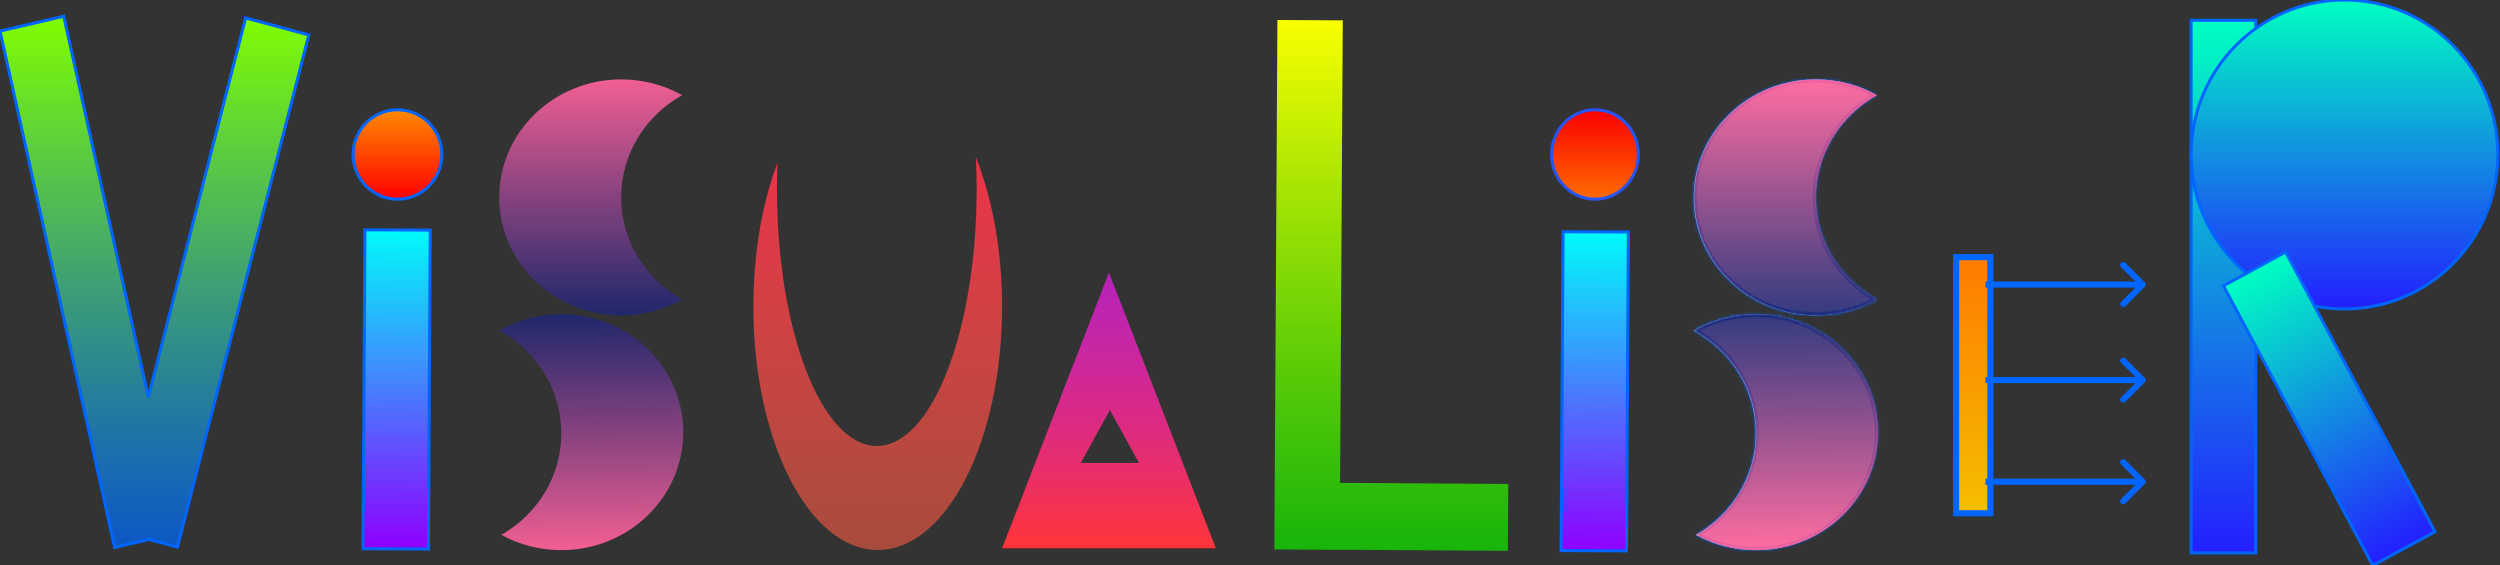 <svg width="818" height="185" viewBox="0 0 818 185" fill="none" xmlns="http://www.w3.org/2000/svg">
<rect x="0" y="0" width="818" height="185" fill="#333333" stroke="none"/>
<g id="header_color">
<g id="Ellipse 1">
<path d="M144.577 50.546C144.577 58.627 138.074 65.178 130.053 65.178C122.032 65.178 115.53 58.627 115.53 50.546C115.53 42.465 122.032 35.915 130.053 35.915C138.074 35.915 144.577 42.465 144.577 50.546Z" fill="url(#paint0_linear)"/>
<path d="M144.577 50.546C144.577 58.627 138.074 65.178 130.053 65.178C122.032 65.178 115.53 58.627 115.53 50.546C115.53 42.465 122.032 35.915 130.053 35.915C138.074 35.915 144.577 42.465 144.577 50.546Z" stroke="#0066FF"/>
</g>
<g id="Ellipse 2">
<path d="M536.057 50.546C536.057 58.627 529.702 65.178 521.863 65.178C514.024 65.178 507.67 58.627 507.67 50.546C507.67 42.465 514.024 35.915 521.863 35.915C529.702 35.915 536.057 42.465 536.057 50.546Z" fill="url(#paint1_linear)"/>
<path d="M536.057 50.546C536.057 58.627 529.702 65.178 521.863 65.178C514.024 65.178 507.67 58.627 507.67 50.546C507.67 42.465 514.024 35.915 521.863 35.915C529.702 35.915 536.057 42.465 536.057 50.546Z" stroke="#2654F7"/>
</g>
<g id="r">
<g id="Rectangle 6">
<rect x="716.943" y="6.651" width="21.125" height="174.252" fill="url(#paint2_linear)"/>
<rect x="716.943" y="6.651" width="21.125" height="174.252" stroke="#0066FF"/>
</g>
<g id="Ellipse 6">
<path d="M817.289 50.546C817.289 78.463 794.826 101.093 767.116 101.093C739.406 101.093 716.943 78.463 716.943 50.546C716.943 22.63 739.406 0 767.116 0C794.826 0 817.289 22.63 817.289 50.546Z" fill="url(#paint3_linear)"/>
<path d="M817.289 50.546C817.289 78.463 794.826 101.093 767.116 101.093C739.406 101.093 716.943 78.463 716.943 50.546C716.943 22.63 739.406 0 767.116 0C794.826 0 817.289 22.63 817.289 50.546Z" stroke="#0066FF"/>
</g>
<g id="Rectangle 7">
<rect width="23.163" height="103.732" transform="matrix(0.879 -0.477 0.471 0.882 727.506 93.515)" fill="url(#paint4_linear)"/>
<rect width="23.163" height="103.732" transform="matrix(0.879 -0.477 0.471 0.882 727.506 93.515)" stroke="#0066FF"/>
</g>
</g>
<g id="e">
<rect id="Rectangle 5" x="640.043" y="84.136" width="11.203" height="83.796" fill="url(#paint5_linear)" stroke="#0066FF" stroke-width="2"/>
<path id="Arrow 1" d="M701.806 125.078C702.197 124.687 702.197 124.054 701.806 123.664L695.442 117.3C695.052 116.909 694.419 116.909 694.028 117.3C693.638 117.69 693.638 118.323 694.028 118.714L699.685 124.371L694.028 130.028C693.638 130.418 693.638 131.051 694.028 131.442C694.419 131.832 695.052 131.832 695.442 131.442L701.806 125.078ZM649.606 125.371H701.099V123.371H649.606V125.371Z" fill="#0066FF"/>
<path id="Arrow 3" d="M701.806 158.332C702.197 157.942 702.197 157.309 701.806 156.918L695.442 150.554C695.052 150.163 694.419 150.163 694.028 150.554C693.638 150.945 693.638 151.578 694.028 151.968L699.685 157.625L694.028 163.282C693.638 163.672 693.638 164.306 694.028 164.696C694.419 165.087 695.052 165.087 695.442 164.696L701.806 158.332ZM649.606 158.625H701.099V156.625H649.606V158.625Z" fill="#0066FF"/>
<path id="Arrow 2" d="M701.806 93.819C702.197 93.428 702.197 92.795 701.806 92.405L695.442 86.041C695.052 85.65 694.419 85.65 694.028 86.041C693.638 86.431 693.638 87.064 694.028 87.455L699.685 93.112L694.028 98.769C693.638 99.159 693.638 99.792 694.028 100.183C694.419 100.573 695.052 100.573 695.442 100.183L701.806 93.819ZM649.606 94.112H701.099V92.112H649.606V94.112Z" fill="#0066FF"/>
</g>
<g id="s_2">
<g id="Subtract">
<mask id="path-10-inside-1" fill="white">
<path fill-rule="evenodd" clip-rule="evenodd" d="M614.034 31.145C608.165 27.861 601.352 25.982 594.084 25.982C572.048 25.982 554.184 43.261 554.184 64.577C554.184 85.892 572.048 103.171 594.084 103.171C601.352 103.171 608.165 101.292 614.034 98.008C602.108 91.335 594.084 78.862 594.084 64.577C594.084 50.291 602.108 37.818 614.034 31.145Z"/>
</mask>
<path fill-rule="evenodd" clip-rule="evenodd" d="M614.034 31.145C608.165 27.861 601.352 25.982 594.084 25.982C572.048 25.982 554.184 43.261 554.184 64.577C554.184 85.892 572.048 103.171 594.084 103.171C601.352 103.171 608.165 101.292 614.034 98.008C602.108 91.335 594.084 78.862 594.084 64.577C594.084 50.291 602.108 37.818 614.034 31.145Z" fill="white"/>
<path d="M614.034 31.145L614.522 32.018L616.082 31.145L614.522 30.273L614.034 31.145ZM614.034 98.008L614.522 98.881L616.082 98.008L614.522 97.135L614.034 98.008ZM594.084 26.982C601.178 26.982 607.823 28.816 613.546 32.018L614.522 30.273C608.507 26.907 601.526 24.982 594.084 24.982V26.982ZM555.184 64.577C555.184 43.845 572.569 26.982 594.084 26.982V24.982C571.527 24.982 553.184 42.678 553.184 64.577H555.184ZM594.084 102.171C572.569 102.171 555.184 85.308 555.184 64.577H553.184C553.184 86.475 571.527 104.171 594.084 104.171V102.171ZM613.546 97.135C607.824 100.337 601.178 102.171 594.084 102.171V104.171C601.526 104.171 608.507 102.246 614.522 98.881L613.546 97.135ZM614.522 97.135C602.889 90.626 595.084 78.474 595.084 64.577H593.084C593.084 79.25 601.327 92.044 613.546 98.881L614.522 97.135ZM595.084 64.577C595.084 50.679 602.889 38.527 614.522 32.018L613.546 30.273C601.327 37.109 593.084 49.903 593.084 64.577H595.084Z" fill="#0066FF" mask="url(#path-10-inside-1)"/>
</g>
<g id="Subtract_2">
<mask id="path-12-inside-2" fill="white">
<path fill-rule="evenodd" clip-rule="evenodd" d="M554.874 175.016C566.736 168.236 574.64 155.692 574.504 141.407C574.367 127.122 566.224 114.721 554.234 108.155C560.071 104.819 566.866 102.879 574.133 102.814C596.168 102.617 614.197 119.735 614.401 141.05C614.605 162.364 596.907 179.803 574.872 180C567.605 180.065 560.774 178.247 554.874 175.016Z"/>
</mask>
<path fill-rule="evenodd" clip-rule="evenodd" d="M554.874 175.016C566.736 168.236 574.64 155.692 574.504 141.407C574.367 127.122 566.224 114.721 554.234 108.155C560.071 104.819 566.866 102.879 574.133 102.814C596.168 102.617 614.197 119.735 614.401 141.05C614.605 162.364 596.907 179.803 574.872 180C567.605 180.065 560.774 178.247 554.874 175.016Z" fill="white"/>
<path d="M554.874 175.016L554.377 174.148L552.826 175.034L554.394 175.893L554.874 175.016ZM554.234 108.155L553.737 107.287L552.186 108.174L553.754 109.032L554.234 108.155ZM573.504 141.416C573.637 155.313 565.948 167.534 554.377 174.148L555.371 175.884C567.524 168.938 575.644 156.071 575.504 141.398L573.504 141.416ZM553.754 109.032C565.45 115.437 573.371 127.519 573.504 141.416L575.504 141.398C575.363 126.725 566.998 114.006 554.714 107.278L553.754 109.032ZM554.731 109.024C560.422 105.771 567.05 103.877 574.143 103.814L574.124 101.814C566.683 101.881 559.72 103.868 553.737 107.287L554.731 109.024ZM574.143 103.814C595.657 103.621 613.202 120.328 613.401 141.059L615.401 141.041C615.191 119.143 596.68 101.612 574.124 101.814L574.143 103.814ZM613.401 141.059C613.599 161.79 596.377 178.807 574.863 179L574.882 181C597.438 180.798 615.61 162.938 615.401 141.041L613.401 141.059ZM574.863 179C567.77 179.064 561.107 177.289 555.354 174.139L554.394 175.893C560.441 179.204 567.441 181.067 574.882 181L574.863 179Z" fill="#0066FF" mask="url(#path-12-inside-2)"/>
</g>
</g>
<g id="s_1">
<path id="Subtract_3" fill-rule="evenodd" clip-rule="evenodd" d="M614.195 31.145C608.326 27.861 601.512 25.982 594.245 25.982C572.209 25.982 554.345 43.261 554.345 64.577C554.345 85.892 572.209 103.171 594.245 103.171C601.512 103.171 608.326 101.292 614.195 98.008C602.269 91.335 594.245 78.862 594.245 64.577C594.245 50.291 602.269 37.818 614.195 31.145Z" fill="url(#paint6_linear)"/>
<path id="Subtract_4" fill-rule="evenodd" clip-rule="evenodd" d="M555.035 175.016C566.897 168.236 574.801 155.692 574.664 141.407C574.527 127.122 566.384 114.721 554.395 108.155C560.232 104.819 567.027 102.879 574.294 102.814C596.329 102.617 614.357 119.735 614.561 141.05C614.766 162.364 597.068 179.803 575.033 180C567.766 180.065 560.935 178.247 555.035 175.016Z" fill="url(#paint7_linear)"/>
</g>
<g id="i_2">
<g id="Rectangle 3">
<rect width="21.383" height="104.339" transform="matrix(1 0.004 -0.006 1 511.428 75.812)" fill="white"/>
<rect width="21.383" height="104.339" transform="matrix(1 0.004 -0.006 1 511.428 75.812)" fill="url(#paint8_linear)"/>
<rect width="21.383" height="104.339" transform="matrix(1 0.004 -0.006 1 511.428 75.812)" stroke="#0066FF"/>
</g>
</g>
<g id="l">
<path id="Union" fill-rule="evenodd" clip-rule="evenodd" d="M439.356 6.664L417.973 6.536L416.966 179.779L438.349 179.907L438.349 179.869L493.367 180.238L493.507 158.362L438.476 157.993L439.356 6.664Z" fill="url(#paint9_linear)"/>
</g>
<g id="a_1">
<path id="Subtract_5" fill-rule="evenodd" clip-rule="evenodd" d="M397.836 179.422L362.857 89.181L327.877 179.422H397.836ZM372.67 151.468L363.154 134.149L353.637 151.468H372.67Z" fill="url(#paint10_linear)"/>
</g>
<g id="u">
<path id="Subtract_6" fill-rule="evenodd" clip-rule="evenodd" d="M286.893 145.923C304.935 145.923 319.562 108.241 319.562 61.758C319.562 58.288 319.48 54.865 319.322 51.505C324.684 64.989 327.877 81.938 327.877 100.346C327.877 144.312 309.661 179.953 287.19 179.953C264.719 179.953 246.502 144.312 246.502 100.346C246.502 82.716 249.431 66.425 254.389 53.233C254.28 56.037 254.224 58.881 254.224 61.758C254.224 108.241 268.85 145.923 286.893 145.923Z" fill="url(#paint11_linear)"/>
</g>
<g id="s_1_2">
<path id="Subtract_7" fill-rule="evenodd" clip-rule="evenodd" d="M223.195 31.145C217.326 27.861 210.512 25.982 203.245 25.982C181.209 25.982 163.345 43.261 163.345 64.577C163.345 85.892 181.209 103.171 203.245 103.171C210.512 103.171 217.326 101.292 223.195 98.008C211.269 91.335 203.245 78.862 203.245 64.577C203.245 50.291 211.269 37.818 223.195 31.145Z" fill="url(#paint12_linear)"/>
<path id="Subtract_8" fill-rule="evenodd" clip-rule="evenodd" d="M164.035 175.016C175.897 168.236 183.801 155.692 183.664 141.407C183.527 127.122 175.384 114.721 163.395 108.155C169.232 104.819 176.027 102.879 183.294 102.814C205.329 102.617 223.357 119.735 223.561 141.05C223.766 162.364 206.068 179.803 184.033 180C176.766 180.065 169.935 178.247 164.035 175.016Z" fill="url(#paint13_linear)"/>
</g>
<g id="i_1">
<g id="Rectangle 3_2">
<rect width="21.383" height="104.339" transform="matrix(1 0.004 -0.006 1 119.4 75.204)" fill="url(#paint14_linear)"/>
<rect width="21.383" height="104.339" transform="matrix(1 0.004 -0.006 1 119.4 75.204)" stroke="#0066FF"/>
</g>
</g>
<g id="v">
<g id="Union_2">
<path d="M20.852 5.321L0 10.168L37.521 179.108L48.745 176.499L58.038 178.996L101.051 11.432L80.37 5.875L48.526 129.924L20.852 5.321Z" fill="url(#paint15_linear)"/>
<path d="M20.852 5.321L0 10.168L37.521 179.108L48.745 176.499L58.038 178.996L101.051 11.432L80.37 5.875L48.526 129.924L20.852 5.321Z" stroke="#0066FF"/>
</g>
</g>
</g>
<defs>
<linearGradient id="paint0_linear" x1="130.053" y1="35.915" x2="130.053" y2="65.178" gradientUnits="userSpaceOnUse">
<stop stop-color="#FF8A00"/>
<stop offset="1" stop-color="#FF0000"/>
</linearGradient>
<linearGradient id="paint1_linear" x1="521.863" y1="35.915" x2="521.863" y2="65.178" gradientUnits="userSpaceOnUse">
<stop stop-color="#FA0000"/>
<stop offset="1" stop-color="#FF6B00"/>
</linearGradient>
<linearGradient id="paint2_linear" x1="727.506" y1="6.651" x2="727.506" y2="180.903" gradientUnits="userSpaceOnUse">
<stop stop-color="#00FFC2"/>
<stop offset="1" stop-color="#231FFF"/>
</linearGradient>
<linearGradient id="paint3_linear" x1="767.116" y1="0" x2="767.116" y2="101.093" gradientUnits="userSpaceOnUse">
<stop stop-color="#00FFC2"/>
<stop offset="1" stop-color="#231FFF"/>
</linearGradient>
<linearGradient id="paint4_linear" x1="11.581" y1="0" x2="11.581" y2="103.732" gradientUnits="userSpaceOnUse">
<stop stop-color="#00FFC2"/>
<stop offset="1" stop-color="#231FFF"/>
</linearGradient>
<linearGradient id="paint5_linear" x1="645.645" y1="83.136" x2="645.645" y2="168.932" gradientUnits="userSpaceOnUse">
<stop stop-color="#FF7A00"/>
<stop offset="1" stop-color="#F5BF00"/>
</linearGradient>
<linearGradient id="paint6_linear" x1="584.27" y1="25.982" x2="584.27" y2="103.171" gradientUnits="userSpaceOnUse">
<stop stop-color="#B5386C"/>
<stop offset="0" stop-color="#FF629A" stop-opacity="0.93"/>
<stop offset="1" stop-color="#1D2671" stop-opacity="0.9"/>
</linearGradient>
<linearGradient id="paint7_linear" x1="585.007" y1="179.911" x2="584.316" y2="102.724" gradientUnits="userSpaceOnUse">
<stop stop-color="#B5386C"/>
<stop offset="0" stop-color="#FF629A" stop-opacity="0.93"/>
<stop offset="1" stop-color="#1D2671" stop-opacity="0.9"/>
</linearGradient>
<linearGradient id="paint8_linear" x1="10.692" y1="0" x2="10.692" y2="104.339" gradientUnits="userSpaceOnUse">
<stop stop-color="#00FBFB"/>
<stop offset="1" stop-color="#8F00FF"/>
</linearGradient>
<linearGradient id="paint9_linear" x1="455.236" y1="6.536" x2="455.236" y2="180.238" gradientUnits="userSpaceOnUse">
<stop stop-color="#FAFF00"/>
<stop offset="1" stop-color="#11D600" stop-opacity="0.79"/>
</linearGradient>
<linearGradient id="paint10_linear" x1="362.857" y1="89.181" x2="362.857" y2="179.422" gradientUnits="userSpaceOnUse">
<stop stop-color="#FA1AFF" stop-opacity="0.65"/>
<stop offset="1" stop-color="#FF3537" stop-opacity="0.996"/>
<stop offset="1" stop-color="#FF0909"/>
</linearGradient>
<linearGradient id="paint11_linear" x1="287.19" y1="51.505" x2="287.19" y2="179.953" gradientUnits="userSpaceOnUse">
<stop stop-color="#EB3349"/>
<stop offset="1" stop-color="#F45C43" stop-opacity="0.6"/>
</linearGradient>
<linearGradient id="paint12_linear" x1="193.27" y1="25.982" x2="193.27" y2="103.171" gradientUnits="userSpaceOnUse">
<stop stop-color="#B5386C"/>
<stop offset="0" stop-color="#FF629A" stop-opacity="0.93"/>
<stop offset="1" stop-color="#1D2671" stop-opacity="0.9"/>
</linearGradient>
<linearGradient id="paint13_linear" x1="194.008" y1="179.911" x2="193.316" y2="102.724" gradientUnits="userSpaceOnUse">
<stop stop-color="#B5386C"/>
<stop offset="0" stop-color="#FF629A" stop-opacity="0.93"/>
<stop offset="1" stop-color="#1D2671" stop-opacity="0.9"/>
</linearGradient>
<linearGradient id="paint14_linear" x1="10.692" y1="0" x2="10.692" y2="104.339" gradientUnits="userSpaceOnUse">
<stop stop-color="#00FBFB"/>
<stop offset="1" stop-color="#8F00FF"/>
</linearGradient>
<linearGradient id="paint15_linear" x1="50.526" y1="5.321" x2="50.526" y2="179.108" gradientUnits="userSpaceOnUse">
<stop stop-color="#9EFF63"/>
<stop offset="0" stop-color="#80FF00"/>
<stop offset="1" stop-color="#0063F9" stop-opacity="0.74"/>
</linearGradient>
</defs>
</svg>
